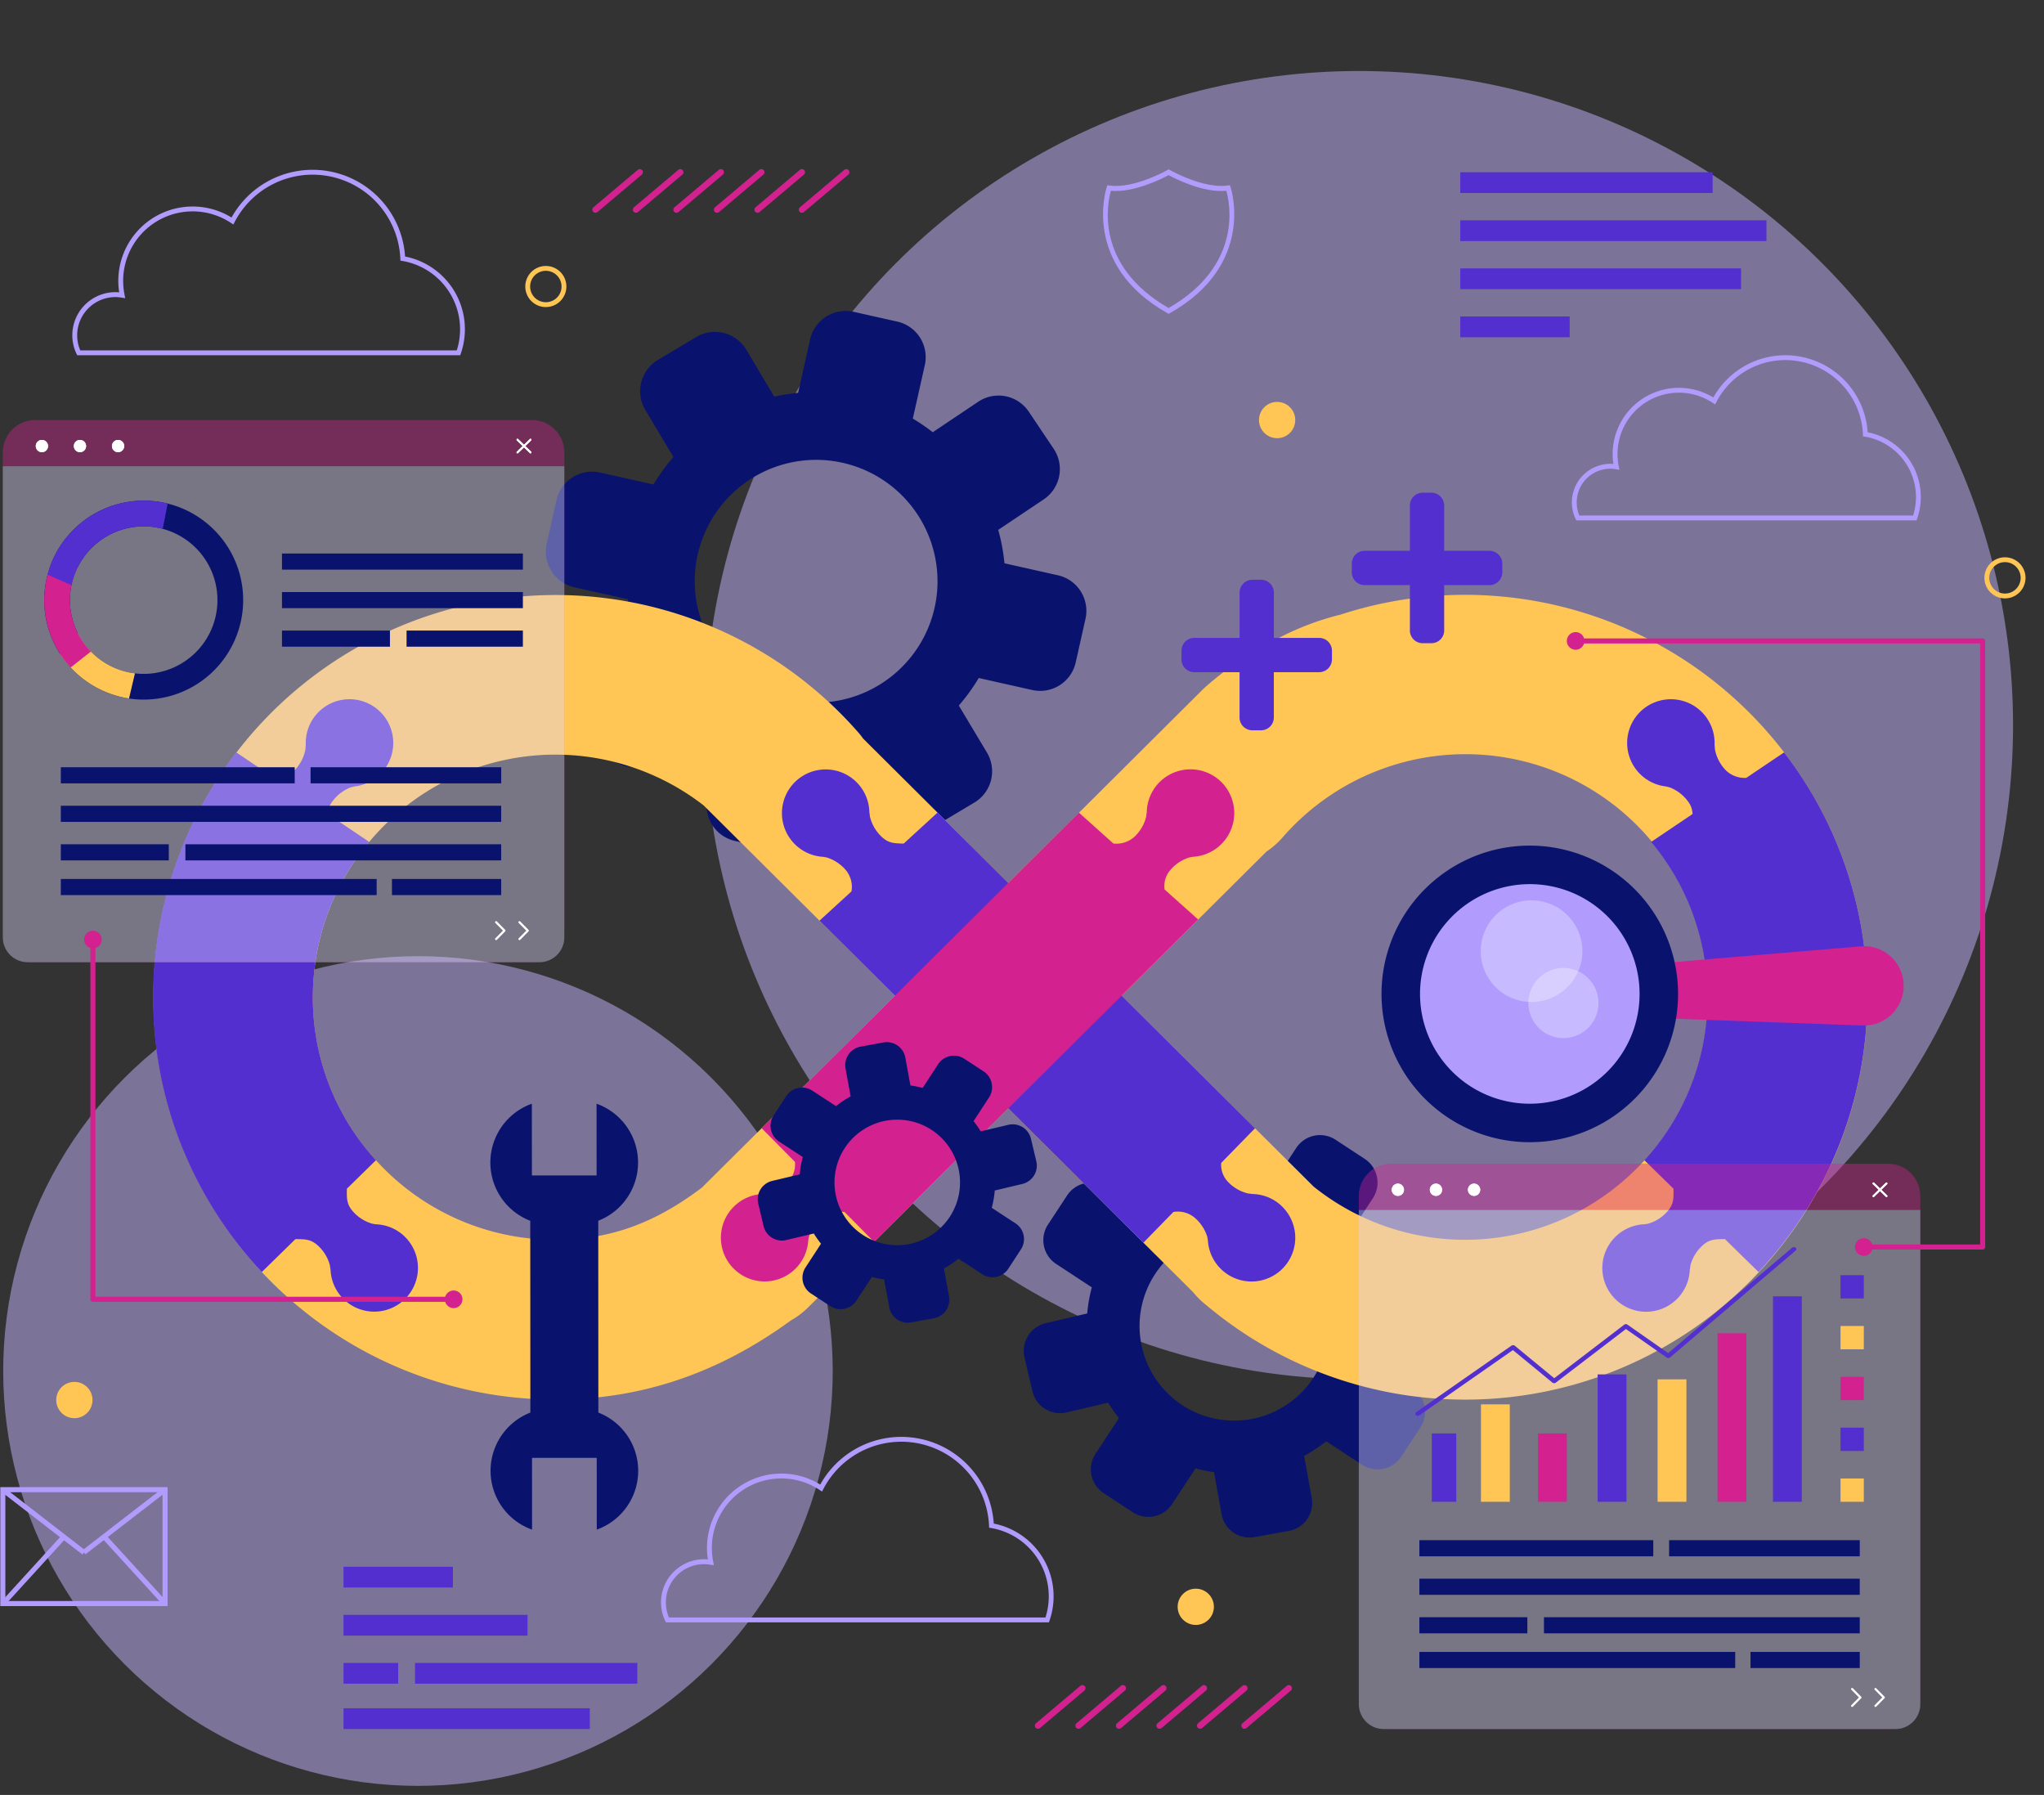 <svg xmlns="http://www.w3.org/2000/svg" xmlns:xlink="http://www.w3.org/1999/xlink" width="295" height="259" viewBox="0 0 295 259">
  <rect x="0" y="0" width="295" height="259" fill="#333333" stroke="none"/>
  <defs>
    <clipPath id="clip-path">
      <rect id="Rectángulo_412131" data-name="Rectángulo 412131" width="295" height="259" transform="translate(1020 5097)" fill="#fff" stroke="#707070" stroke-width="1"/>
    </clipPath>
  </defs>
  <g id="Enmascarar_grupo_1098784" data-name="Enmascarar grupo 1098784" transform="translate(-1020 -5097)" clip-path="url(#clip-path)">
    <g id="OBJECTS" transform="translate(991.807 5035.838)">
      <g id="Grupo_1163430" data-name="Grupo 1163430" transform="translate(3.863 71.408)" opacity="0.5">
        <circle id="Elipse_12243" data-name="Elipse 12243" cx="59.859" cy="59.859" r="59.859" transform="translate(0 187.587) rotate(-45)" fill="#c5b4fe"/>
        <circle id="Elipse_12244" data-name="Elipse 12244" cx="94.394" cy="94.394" r="94.394" transform="translate(126.076)" fill="#c5b4fe"/>
      </g>
      <path id="Trazado_998047" data-name="Trazado 998047" d="M226.6,159.525l-7.713-1.731a27.168,27.168,0,0,0-.9-4.819l6.565-4.4a5.261,5.261,0,0,0,1.439-7.3l-3.59-5.352a5.261,5.261,0,0,0-7.3-1.439l-6.565,4.4a27.252,27.252,0,0,0-2.874-1.967l1.731-7.713a5.261,5.261,0,0,0-3.981-6.285l-6.288-1.41a5.261,5.261,0,0,0-6.285,3.982L189.11,133.2a27.194,27.194,0,0,0-3.438.551l-4.055-6.786a5.26,5.26,0,0,0-7.215-1.817l-5.532,3.305a5.26,5.26,0,0,0-1.817,7.215l4.055,6.786a27.133,27.133,0,0,0-2.874,3.972L160.52,144.7a5.261,5.261,0,0,0-6.285,3.982l-1.41,6.288a5.261,5.261,0,0,0,3.981,6.285l7.713,1.731a27.17,27.17,0,0,0,.9,4.819l-6.565,4.4a5.261,5.261,0,0,0-1.439,7.3l3.589,5.352a5.261,5.261,0,0,0,7.3,1.439l6.565-4.4a27.237,27.237,0,0,0,2.873,1.967l-1.731,7.713A5.261,5.261,0,0,0,180,197.859l6.288,1.41a5.261,5.261,0,0,0,6.285-3.982l1.731-7.713a27.077,27.077,0,0,0,3.438-.551l4.055,6.786a5.26,5.26,0,0,0,7.215,1.817l5.532-3.305a5.26,5.26,0,0,0,1.817-7.215L212.3,178.32a27.1,27.1,0,0,0,2.874-3.972l7.713,1.731a5.261,5.261,0,0,0,6.285-3.982l1.41-6.288A5.258,5.258,0,0,0,226.6,159.525ZM187.87,177.482A17.518,17.518,0,1,1,208.8,164.224,17.537,17.537,0,0,1,187.87,177.482Z" transform="translate(-45.726 -15.353)" fill="#09136e"/>
      <path id="Trazado_998048" data-name="Trazado 998048" d="M308.325,328.227l-5.151-3.382a21.191,21.191,0,0,0,.666-3.763l6-1.408a4.1,4.1,0,0,0,3.055-4.93l-1.148-4.89a4.1,4.1,0,0,0-4.93-3.055l-6,1.408a21.258,21.258,0,0,0-1.555-2.224l3.382-5.151a4.1,4.1,0,0,0-1.178-5.679l-4.2-2.757a4.1,4.1,0,0,0-5.679,1.178l-3.382,5.151a21.2,21.2,0,0,0-2.66-.542l-1.093-6.065a4.1,4.1,0,0,0-4.764-3.309l-4.944.892a4.1,4.1,0,0,0-3.308,4.764l1.094,6.065a21.189,21.189,0,0,0-3.188,2.107l-5.151-3.382a4.1,4.1,0,0,0-5.679,1.178l-2.757,4.2a4.1,4.1,0,0,0,1.178,5.679l5.151,3.382a21.189,21.189,0,0,0-.666,3.763l-6,1.408a4.1,4.1,0,0,0-3.056,4.93l1.148,4.891a4.1,4.1,0,0,0,4.93,3.055l6-1.408a21.148,21.148,0,0,0,1.555,2.224l-3.382,5.151a4.1,4.1,0,0,0,1.178,5.679l4.2,2.757a4.1,4.1,0,0,0,5.679-1.178l3.382-5.151a21.071,21.071,0,0,0,2.66.542l1.094,6.065a4.1,4.1,0,0,0,4.764,3.308l4.944-.892a4.1,4.1,0,0,0,3.308-4.764l-1.094-6.065a21.183,21.183,0,0,0,3.188-2.107l5.151,3.382a4.1,4.1,0,0,0,5.679-1.178l2.757-4.2A4.1,4.1,0,0,0,308.325,328.227Zm-33.191,2.457a13.656,13.656,0,1,1,18.911-3.922A13.671,13.671,0,0,1,275.133,330.684Z" transform="translate(-76.312 -66.771)" fill="#09136e"/>
      <g id="Grupo_1163435" data-name="Grupo 1163435" transform="translate(50.278 146.995)">
        <path id="Trazado_998049" data-name="Trazado 998049" d="M306.167,203.113A58.009,58.009,0,0,0,242.19,183.39h-.017a40.09,40.09,0,0,0-9.792,3.859,45.984,45.984,0,0,0-9.869,6.779L204.5,211.953l-10.2,10.139-10.216-10.155-10.73-10.675c-.211-.293-.433-.581-.675-.858a58.2,58.2,0,0,0-7.372-7.073c-.074-.062-.15-.122-.225-.182a58.046,58.046,0,1,0-36.152,103.485c12.335,0,23.455-3.743,33.985-11.412a11.662,11.662,0,0,0,2.445-1.837l9.562-9.5,19.38-19.272L213.8,274l7.165,7.127a11.5,11.5,0,0,0,1.459,1.512c.236.2.481.392.719.591.147.125.294.249.445.366a58.036,58.036,0,0,0,82.583-80.478ZM158.7,257.484l-8.638,8.583c-.02.015-.042.027-.062.042-6.854,5.167-13.348,7.47-21.074,7.47a34.908,34.908,0,0,1-24.97-10.5c-.313-.322-.626-.644-.92-.977a34.765,34.765,0,0,1-9.1-22.629c-.01-.294-.01-.588-.01-.891,0-.616.019-1.213.048-1.792a34.775,34.775,0,0,1,8.086-20.619q.967-1.151,2.019-2.218a34.93,34.93,0,0,1,46.254-3.052l16.715,16.625,10.894,10.829Zm126.328,5.765a34.951,34.951,0,0,1-46.658,2.657l-8.466-8.422-19.25-19.134L221.7,227.37l9.873-9.819a11.468,11.468,0,0,0,2.271-1.986,35,35,0,1,1,51.188,47.684Z" transform="translate(-70.862 -180.516)" fill="#ffc655"/>
        <g id="Grupo_1163431" data-name="Grupo 1163431" transform="translate(0 15.069)">
          <path id="Trazado_998050" data-name="Trazado 998050" d="M107.3,279.91a6.286,6.286,0,0,0-4.3-1.886c-.206-.042-.434-.064-.518-.089a5.888,5.888,0,0,1-2.829-1.837c-.879-1.043-.827-1.848-.815-3.205l4.2-4.112a34.765,34.765,0,0,1-9.1-22.629c-.01-.294-.01-.588-.01-.891,0-.616.019-1.213.048-1.792a34.775,34.775,0,0,1,8.086-20.619l-5.969-4.019a3.084,3.084,0,0,1,.638-1.8,5.884,5.884,0,0,1,2.678-2.053c.081-.031.308-.071.509-.129a6.314,6.314,0,1,0-7.007-6c-.038.233-.033.545-.053.647a5.879,5.879,0,0,1-1.549,3,3.9,3.9,0,0,1-2.973,1.115l-5.462-3.679a57.949,57.949,0,0,0,3.687,74.986l4.851-4.75c1.36.015,2.166-.021,3.192.88a5.886,5.886,0,0,1,1.778,2.866c.028.1.046.411.1.641A6.31,6.31,0,1,0,107.3,279.91Z" transform="translate(-70.862 -202.268)" fill="#542fd0"/>
        </g>
        <g id="Grupo_1163432" data-name="Grupo 1163432" transform="translate(209.18 15.07)">
          <path id="Trazado_998051" data-name="Trazado 998051" d="M411.047,245.262a57.864,57.864,0,0,0-12.011-35.332l-5.462,3.679a3.9,3.9,0,0,1-2.973-1.115,5.884,5.884,0,0,1-1.548-3c-.019-.1-.015-.414-.053-.647a6.312,6.312,0,1,0-7.007,6c.2.058.428.1.51.129a5.888,5.888,0,0,1,2.677,2.053,3.082,3.082,0,0,1,.638,1.8l-5.969,4.019a34.775,34.775,0,0,1,8.086,20.619c.028.578.047,1.176.047,1.792,0,.3,0,.6-.01.891a34.766,34.766,0,0,1-9.1,22.629l4.2,4.112c.012,1.357.064,2.162-.815,3.205a5.832,5.832,0,0,1-1.786,1.419,5.9,5.9,0,0,1-1.043.418c-.083.024-.312.047-.518.089a6.314,6.314,0,1,0,6.515,6.53c.056-.229.075-.54.1-.641a5.886,5.886,0,0,1,1.778-2.866c1.027-.9,1.833-.865,3.193-.88l4.851,4.75A57.905,57.905,0,0,0,411.047,245.262Z" transform="translate(-372.809 -202.269)" fill="#542fd0"/>
        </g>
        <g id="Grupo_1163433" data-name="Grupo 1163433" transform="translate(90.769 25.187)">
          <path id="Trazado_998052" data-name="Trazado 998052" d="M273.978,279.851a6.284,6.284,0,0,0-4.228-1.708c-.231-.051-.542-.064-.643-.09a5.884,5.884,0,0,1-2.9-1.72,3.542,3.542,0,0,1-.928-2.676l4.883-5-45.824-45.548-4.885,4.471c-1.336-.042-2.139-.03-3.138-.944a5.849,5.849,0,0,1-1.345-1.842,5.923,5.923,0,0,1-.375-1.059c-.026-.1-.039-.413-.09-.643a6.312,6.312,0,1,0-6.646,6.4c.206.046.434.073.516.1a5.886,5.886,0,0,1,2.791,1.893,3.8,3.8,0,0,1,.756,2.99l-4.618,4.226,46.747,46.47,4.331-4.439a3.79,3.79,0,0,1,2.98.757,5.882,5.882,0,0,1,1.893,2.792c.026.083.053.311.1.516a6.311,6.311,0,1,0,10.624-4.938Z" transform="translate(-201.884 -216.873)" fill="#542fd0"/>
        </g>
        <g id="Grupo_1163434" data-name="Grupo 1163434" transform="translate(81.957 25.188)">
          <path id="Trazado_998053" data-name="Trazado 998053" d="M253.965,231.478a5.882,5.882,0,0,1,2.792-1.893c.083-.026.311-.053.516-.1a6.315,6.315,0,1,0-6.646-6.4c-.052.23-.064.542-.09.643a5.883,5.883,0,0,1-1.72,2.9,3.871,3.871,0,0,1-3.009.939l-4.966-4.452-45.794,45.532,4.81,4.864a3.675,3.675,0,0,1-.933,2.815,5.848,5.848,0,0,1-1.842,1.345,5.91,5.91,0,0,1-1.06.375c-.1.026-.413.038-.643.09a6.312,6.312,0,1,0,6.4,6.646c.046-.205.073-.433.1-.516a5.881,5.881,0,0,1,1.893-2.792c1.061-.858,1.865-.79,3.222-.75l4.275,4.324,46.777-46.516L253.2,234.2A3.539,3.539,0,0,1,253.965,231.478Z" transform="translate(-189.165 -216.874)" fill="#d42190"/>
        </g>
      </g>
      <g id="Grupo_1163437" data-name="Grupo 1163437" transform="translate(222.668 178.261)">
        <path id="Trazado_998054" data-name="Trazado 998054" d="M420.747,259.281h0a5.728,5.728,0,0,1-5.589,5.864l-27.637-.994-.205-8.135,27.566-2.323A5.727,5.727,0,0,1,420.747,259.281Z" transform="translate(-340.475 -234.263)" fill="#d42190"/>
        <g id="Grupo_1163436" data-name="Grupo 1163436" transform="translate(0 0)">
          <circle id="Elipse_12245" data-name="Elipse 12245" cx="18.621" cy="18.621" r="18.621" transform="matrix(0.727, -0.687, 0.687, 0.727, 0, 25.582)" fill="#b19cfe"/>
          <path id="Trazado_998055" data-name="Trazado 998055" d="M354.618,244.15a7.333,7.333,0,1,1-7.154,7.507A7.333,7.333,0,0,1,354.618,244.15Z" transform="translate(-328.231 -231.331)" fill="#fff" opacity="0.3"/>
          <path id="Trazado_998056" data-name="Trazado 998056" d="M362.325,258.235a5.059,5.059,0,1,1-4.935,5.179A5.059,5.059,0,0,1,362.325,258.235Z" transform="translate(-331.28 -235.659)" fill="#fff" opacity="0.3"/>
          <path id="Trazado_998057" data-name="Trazado 998057" d="M369.587,253.629a21.4,21.4,0,1,1-21.908-20.878A21.422,21.422,0,0,1,369.587,253.629Zm-37.231.9a15.843,15.843,0,1,0,15.456-16.219A15.861,15.861,0,0,0,332.356,254.526Z" transform="translate(-321.881 -227.828)" fill="#09136e"/>
        </g>
      </g>
      <g id="Grupo_1163449" data-name="Grupo 1163449" transform="translate(28.6 121.773)">
        <g id="Grupo_1163438" data-name="Grupo 1163438" opacity="0.4">
          <path id="Trazado_998058" data-name="Trazado 998058" d="M120.608,148.766v68.92a4.655,4.655,0,0,1-4.658,4.653H44.228a4.655,4.655,0,0,1-4.658-4.653v-68.92a4.656,4.656,0,0,1,4.658-4.658H115.95A4.656,4.656,0,0,1,120.608,148.766Z" transform="translate(-39.57 -144.108)" fill="#d42190"/>
          <path id="Trazado_998059" data-name="Trazado 998059" d="M120.608,153.73v67.983a3.583,3.583,0,0,1-3.582,3.583H43.158a3.588,3.588,0,0,1-3.588-3.588V153.73Z" transform="translate(-39.57 -147.064)" fill="#ded7ff"/>
        </g>
        <g id="Grupo_1163439" data-name="Grupo 1163439" transform="translate(5.98 11.629)">
          <path id="Trazado_998060" data-name="Trazado 998060" d="M66.015,161.315a14.365,14.365,0,0,0-16.981,9.119c-.133.371-.25.751-.353,1.138a14.324,14.324,0,0,0,1.845,11.5,14.463,14.463,0,0,0,1.48,1.9,14.3,14.3,0,0,0,8.427,4.473,14.136,14.136,0,0,0,2.124.158,14.354,14.354,0,0,0,3.457-28.285ZM62.558,185.89a10.764,10.764,0,0,1-1.268-.074,10.621,10.621,0,0,1-6.359-3.15,10.612,10.612,0,0,1-1.867-12.232,10.657,10.657,0,0,1,9.494-5.83,10.427,10.427,0,0,1,2.745.362,10.643,10.643,0,0,1-2.745,20.925Z" transform="translate(-48.202 -160.894)" fill="#09136e"/>
          <path id="Trazado_998061" data-name="Trazado 998061" d="M62.323,194.263l-.856,3.626a14.41,14.41,0,0,1-9.907-6.374V188.39l2.535.105a10.483,10.483,0,0,0,1.87,2.618A10.621,10.621,0,0,0,62.323,194.263Z" transform="translate(-49.233 -169.342)" fill="#ffc655"/>
          <path id="Trazado_998062" data-name="Trazado 998062" d="M54.933,186.9l-2.924,2.3a14.325,14.325,0,0,1-3.326-13.4c.1-.387.22-.767.353-1.138h4.031A10.626,10.626,0,0,0,54.933,186.9Z" transform="translate(-48.202 -165.124)" fill="#d42190"/>
          <path id="Trazado_998063" data-name="Trazado 998063" d="M66.227,161.315l-.711,3.651a10.432,10.432,0,0,0-2.745-.362,10.665,10.665,0,0,0-10.427,8.486l-3.45-1.518a14.367,14.367,0,0,1,17.332-10.257Z" transform="translate(-48.415 -160.894)" fill="#542fd0"/>
        </g>
        <g id="Grupo_1163440" data-name="Grupo 1163440" transform="translate(40.29 19.26)">
          <rect id="Rectángulo_412063" data-name="Rectángulo 412063" width="34.768" height="2.327" fill="#09136e"/>
          <rect id="Rectángulo_412064" data-name="Rectángulo 412064" width="34.768" height="2.327" transform="translate(0 5.558)" fill="#09136e"/>
          <rect id="Rectángulo_412065" data-name="Rectángulo 412065" width="15.583" height="2.327" transform="translate(0 11.116)" fill="#09136e"/>
          <rect id="Rectángulo_412066" data-name="Rectángulo 412066" width="16.787" height="2.327" transform="translate(17.981 11.116)" fill="#09136e"/>
        </g>
        <g id="Grupo_1163441" data-name="Grupo 1163441" transform="translate(8.37 50.098)">
          <rect id="Rectángulo_412067" data-name="Rectángulo 412067" width="33.757" height="2.327" fill="#09136e"/>
          <rect id="Rectángulo_412068" data-name="Rectángulo 412068" width="27.518" height="2.327" transform="translate(36.044)" fill="#09136e"/>
          <rect id="Rectángulo_412069" data-name="Rectángulo 412069" width="63.558" height="2.327" transform="translate(0 5.558)" fill="#09136e"/>
          <rect id="Rectángulo_412070" data-name="Rectángulo 412070" width="45.583" height="2.327" transform="translate(0 16.123)" fill="#09136e"/>
          <rect id="Rectángulo_412071" data-name="Rectángulo 412071" width="15.77" height="2.327" transform="translate(47.79 16.123)" fill="#09136e"/>
          <rect id="Rectángulo_412072" data-name="Rectángulo 412072" width="15.583" height="2.327" transform="translate(0 11.116)" fill="#09136e"/>
          <rect id="Rectángulo_412073" data-name="Rectángulo 412073" width="45.577" height="2.327" transform="translate(17.981 11.116)" fill="#09136e"/>
        </g>
        <g id="Grupo_1163444" data-name="Grupo 1163444" transform="translate(71.042 72.303)">
          <g id="Grupo_1163442" data-name="Grupo 1163442">
            <path id="Trazado_998064" data-name="Trazado 998064" d="M142.272,251.217a.154.154,0,0,1-.109-.263l1.092-1.108-1.092-1.108a.154.154,0,1,1,.22-.217l1.2,1.216a.154.154,0,0,1,0,.217l-1.2,1.216A.159.159,0,0,1,142.272,251.217Z" transform="translate(-142.118 -248.476)" fill="#fff"/>
          </g>
          <g id="Grupo_1163443" data-name="Grupo 1163443" transform="translate(3.367)">
            <path id="Trazado_998065" data-name="Trazado 998065" d="M147.132,251.217a.157.157,0,0,1-.109-.044.154.154,0,0,1,0-.218l1.093-1.108-1.093-1.108a.154.154,0,1,1,.22-.217l1.2,1.216a.154.154,0,0,1,0,.217l-1.2,1.216A.154.154,0,0,1,147.132,251.217Z" transform="translate(-146.978 -248.476)" fill="#fff"/>
          </g>
        </g>
        <g id="Grupo_1163446" data-name="Grupo 1163446" transform="translate(4.752 2.696)">
          <g id="Grupo_1163445" data-name="Grupo 1163445" transform="translate(0 0.174)">
            <path id="Trazado_998066" data-name="Trazado 998066" d="M48.2,149.133a.883.883,0,1,1-.883-.883A.883.883,0,0,1,48.2,149.133Z" transform="translate(-46.429 -148.25)" fill="#fff"/>
            <path id="Trazado_998067" data-name="Trazado 998067" d="M56.133,149.133a.883.883,0,1,1-.883-.883A.883.883,0,0,1,56.133,149.133Z" transform="translate(-48.867 -148.25)" fill="#fff"/>
            <path id="Trazado_998068" data-name="Trazado 998068" d="M64.071,149.133a.883.883,0,1,1-.883-.883A.883.883,0,0,1,64.071,149.133Z" transform="translate(-51.306 -148.25)" fill="#fff"/>
          </g>
          <path id="Trazado_998069" data-name="Trazado 998069" d="M147.864,149.056l.831-.808a.152.152,0,0,0,.011-.2.122.122,0,0,0-.184-.012l-.854.831-.854-.831a.122.122,0,0,0-.184.012.151.151,0,0,0,.011.2l.831.808-.831.808a.152.152,0,0,0-.011.2.125.125,0,0,0,.1.048.121.121,0,0,0,.086-.036l.854-.831.854.831a.122.122,0,0,0,.184-.012.152.152,0,0,0-.011-.2Z" transform="translate(-77.204 -147.999)" fill="#fff"/>
        </g>
        <g id="Grupo_1163448" data-name="Grupo 1163448" transform="translate(4.752 2.696)">
          <g id="Grupo_1163447" data-name="Grupo 1163447" transform="translate(0 0.174)">
            <path id="Trazado_998070" data-name="Trazado 998070" d="M48.2,149.133a.883.883,0,1,1-.883-.883A.883.883,0,0,1,48.2,149.133Z" transform="translate(-46.429 -148.25)" fill="#fff"/>
            <path id="Trazado_998071" data-name="Trazado 998071" d="M56.133,149.133a.883.883,0,1,1-.883-.883A.883.883,0,0,1,56.133,149.133Z" transform="translate(-48.867 -148.25)" fill="#fff"/>
            <path id="Trazado_998072" data-name="Trazado 998072" d="M64.071,149.133a.883.883,0,1,1-.883-.883A.883.883,0,0,1,64.071,149.133Z" transform="translate(-51.306 -148.25)" fill="#fff"/>
          </g>
          <path id="Trazado_998073" data-name="Trazado 998073" d="M147.864,149.056l.831-.808a.152.152,0,0,0,.011-.2.122.122,0,0,0-.184-.012l-.854.831-.854-.831a.122.122,0,0,0-.184.012.151.151,0,0,0,.011.2l.831.808-.831.808a.152.152,0,0,0-.011.2.125.125,0,0,0,.1.048.121.121,0,0,0,.086-.036l.854-.831.854.831a.122.122,0,0,0,.184-.012.152.152,0,0,0-.011-.2Z" transform="translate(-77.204 -147.999)" fill="#fff"/>
        </g>
      </g>
      <g id="Grupo_1163470" data-name="Grupo 1163470" transform="translate(224.305 229.087)">
        <g id="Grupo_1163450" data-name="Grupo 1163450" opacity="0.4">
          <path id="Trazado_998074" data-name="Trazado 998074" d="M403.1,303.672v72.256a4.655,4.655,0,0,1-4.658,4.653H326.723a4.655,4.655,0,0,1-4.658-4.653V303.672a4.656,4.656,0,0,1,4.658-4.658h71.721A4.656,4.656,0,0,1,403.1,303.672Z" transform="translate(-322.065 -299.014)" fill="#d42190"/>
          <path id="Trazado_998075" data-name="Trazado 998075" d="M403.1,308.636v71.319a3.583,3.583,0,0,1-3.583,3.583H325.653a3.588,3.588,0,0,1-3.588-3.588V308.636Z" transform="translate(-322.065 -301.97)" fill="#ded7ff"/>
        </g>
        <g id="Grupo_1163451" data-name="Grupo 1163451" transform="translate(8.739 54.316)">
          <rect id="Rectángulo_412074" data-name="Rectángulo 412074" width="33.757" height="2.327" fill="#09136e"/>
          <rect id="Rectángulo_412075" data-name="Rectángulo 412075" width="27.518" height="2.327" transform="translate(36.043)" fill="#09136e"/>
          <rect id="Rectángulo_412076" data-name="Rectángulo 412076" width="63.558" height="2.327" transform="translate(0 5.558)" fill="#09136e"/>
          <rect id="Rectángulo_412077" data-name="Rectángulo 412077" width="45.583" height="2.327" transform="translate(0 16.123)" fill="#09136e"/>
          <rect id="Rectángulo_412078" data-name="Rectángulo 412078" width="15.77" height="2.327" transform="translate(47.79 16.123)" fill="#09136e"/>
          <rect id="Rectángulo_412079" data-name="Rectángulo 412079" width="15.583" height="2.327" transform="translate(0 11.116)" fill="#09136e"/>
          <rect id="Rectángulo_412080" data-name="Rectángulo 412080" width="45.577" height="2.327" transform="translate(17.98 11.116)" fill="#09136e"/>
        </g>
        <g id="Grupo_1163453" data-name="Grupo 1163453" transform="translate(4.751 2.696)">
          <g id="Grupo_1163452" data-name="Grupo 1163452" transform="translate(0 0.174)">
            <path id="Trazado_998076" data-name="Trazado 998076" d="M330.69,304.039a.883.883,0,1,1-.883-.883A.883.883,0,0,1,330.69,304.039Z" transform="translate(-328.923 -303.156)" fill="#fff"/>
            <path id="Trazado_998077" data-name="Trazado 998077" d="M338.628,304.039a.883.883,0,1,1-.883-.883A.883.883,0,0,1,338.628,304.039Z" transform="translate(-331.362 -303.156)" fill="#fff"/>
            <path id="Trazado_998078" data-name="Trazado 998078" d="M346.565,304.039a.883.883,0,1,1-.883-.883A.883.883,0,0,1,346.565,304.039Z" transform="translate(-333.8 -303.156)" fill="#fff"/>
          </g>
          <path id="Trazado_998079" data-name="Trazado 998079" d="M430.359,303.962l.831-.808a.152.152,0,0,0,.011-.2.122.122,0,0,0-.184-.012l-.854.831-.854-.831a.122.122,0,0,0-.184.012.152.152,0,0,0,.011.2l.831.808-.831.808a.152.152,0,0,0-.011.2.125.125,0,0,0,.1.048.121.121,0,0,0,.086-.036l.854-.831.854.831a.122.122,0,0,0,.184-.012.152.152,0,0,0-.011-.2Z" transform="translate(-359.698 -302.905)" fill="#fff"/>
        </g>
        <g id="Grupo_1163459" data-name="Grupo 1163459" transform="translate(4.751 2.696)">
          <g id="Grupo_1163456" data-name="Grupo 1163456" transform="translate(66.291 72.943)">
            <g id="Grupo_1163454" data-name="Grupo 1163454">
              <path id="Trazado_998080" data-name="Trazado 998080" d="M424.767,410.938a.154.154,0,0,1-.109-.263l1.092-1.108-1.092-1.108a.154.154,0,1,1,.22-.217l1.2,1.217a.154.154,0,0,1,0,.217l-1.2,1.216A.159.159,0,0,1,424.767,410.938Z" transform="translate(-424.613 -408.197)" fill="#fff"/>
            </g>
            <g id="Grupo_1163455" data-name="Grupo 1163455" transform="translate(3.368)">
              <path id="Trazado_998081" data-name="Trazado 998081" d="M429.628,410.938a.154.154,0,0,1-.109-.263l1.092-1.108-1.092-1.108a.154.154,0,1,1,.22-.217l1.2,1.217a.154.154,0,0,1,0,.217l-1.2,1.216A.158.158,0,0,1,429.628,410.938Z" transform="translate(-429.474 -408.197)" fill="#fff"/>
            </g>
          </g>
          <g id="Grupo_1163458" data-name="Grupo 1163458">
            <g id="Grupo_1163457" data-name="Grupo 1163457" transform="translate(0 0.174)">
              <path id="Trazado_998082" data-name="Trazado 998082" d="M330.69,304.039a.883.883,0,1,1-.883-.883A.883.883,0,0,1,330.69,304.039Z" transform="translate(-328.923 -303.156)" fill="#fff"/>
              <path id="Trazado_998083" data-name="Trazado 998083" d="M338.628,304.039a.883.883,0,1,1-.883-.883A.883.883,0,0,1,338.628,304.039Z" transform="translate(-331.362 -303.156)" fill="#fff"/>
              <path id="Trazado_998084" data-name="Trazado 998084" d="M346.565,304.039a.883.883,0,1,1-.883-.883A.883.883,0,0,1,346.565,304.039Z" transform="translate(-333.8 -303.156)" fill="#fff"/>
            </g>
            <path id="Trazado_998085" data-name="Trazado 998085" d="M430.359,303.962l.831-.808a.152.152,0,0,0,.011-.2.122.122,0,0,0-.184-.012l-.854.831-.854-.831a.122.122,0,0,0-.184.012.152.152,0,0,0,.011.2l.831.808-.831.808a.152.152,0,0,0-.011.2.125.125,0,0,0,.1.048.121.121,0,0,0,.086-.036l.854-.831.854.831a.122.122,0,0,0,.184-.012.152.152,0,0,0-.011-.2Z" transform="translate(-359.698 -302.905)" fill="#fff"/>
          </g>
        </g>
        <g id="Grupo_1163469" data-name="Grupo 1163469" transform="translate(8.156 12.013)">
          <g id="Grupo_1163461" data-name="Grupo 1163461">
            <rect id="Rectángulo_412081" data-name="Rectángulo 412081" width="4.159" height="14.057" transform="translate(9.472 22.707)" fill="#ffc655"/>
            <rect id="Rectángulo_412082" data-name="Rectángulo 412082" width="4.159" height="17.669" transform="translate(34.963 19.095)" fill="#ffc655"/>
            <rect id="Rectángulo_412083" data-name="Rectángulo 412083" width="4.159" height="9.864" transform="translate(17.703 26.899)" fill="#d42190"/>
            <rect id="Rectángulo_412084" data-name="Rectángulo 412084" width="3.533" height="9.864" transform="translate(2.376 26.899)" fill="#542fd0"/>
            <rect id="Rectángulo_412085" data-name="Rectángulo 412085" width="4.159" height="18.381" transform="translate(26.311 18.383)" fill="#542fd0"/>
            <rect id="Rectángulo_412086" data-name="Rectángulo 412086" width="4.159" height="24.32" transform="translate(43.615 12.443)" fill="#d42190"/>
            <rect id="Rectángulo_412087" data-name="Rectángulo 412087" width="4.159" height="29.649" transform="translate(51.616 7.115)" fill="#542fd0"/>
            <g id="Grupo_1163460" data-name="Grupo 1163460">
              <path id="Trazado_998086" data-name="Trazado 998086" d="M334.195,340.711a.387.387,0,0,1-.276-.11.273.273,0,0,1,.049-.427l13.75-9.59a.408.408,0,0,1,.475.017l5.69,4.684,10.1-7.724a.4.4,0,0,1,.466-.008l5.882,4.112,17.892-15.22a.4.4,0,0,1,.5,0,.272.272,0,0,1,0,.428l-18.122,15.415a.4.4,0,0,1-.479.02l-5.895-4.121-10.12,7.739a.4.4,0,0,1-.487-.007l-5.7-4.692-13.5,9.418A.4.4,0,0,1,334.195,340.711Z" transform="translate(-333.838 -316.354)" fill="#542fd0"/>
            </g>
          </g>
          <g id="Grupo_1163468" data-name="Grupo 1163468" transform="translate(61.364 4.062)">
            <g id="Grupo_1163467" data-name="Grupo 1163467">
              <g id="Grupo_1163462" data-name="Grupo 1163462">
                <rect id="Rectángulo_412088" data-name="Rectángulo 412088" width="3.362" height="3.362" fill="#542fd0"/>
              </g>
              <g id="Grupo_1163463" data-name="Grupo 1163463" transform="translate(0 7.335)">
                <rect id="Rectángulo_412089" data-name="Rectángulo 412089" width="3.362" height="3.362" fill="#ffc655"/>
              </g>
              <g id="Grupo_1163464" data-name="Grupo 1163464" transform="translate(0 14.67)">
                <rect id="Rectángulo_412090" data-name="Rectángulo 412090" width="3.362" height="3.362" fill="#d42190"/>
              </g>
              <g id="Grupo_1163465" data-name="Grupo 1163465" transform="translate(0 22.005)">
                <rect id="Rectángulo_412091" data-name="Rectángulo 412091" width="3.362" height="3.362" fill="#542fd0"/>
              </g>
              <g id="Grupo_1163466" data-name="Grupo 1163466" transform="translate(0 29.34)">
                <rect id="Rectángulo_412092" data-name="Rectángulo 412092" width="3.362" height="3.362" fill="#ffc655"/>
              </g>
            </g>
          </g>
        </g>
      </g>
      <g id="Grupo_1163474" data-name="Grupo 1163474" transform="translate(38.63 85.665)">
        <g id="Grupo_1163471" data-name="Grupo 1163471" transform="translate(0 0)">
          <path id="Trazado_998087" data-name="Trazado 998087" d="M110.037,118.746H54.755l-.095-.2a6.147,6.147,0,0,1-.611-2.69,6.221,6.221,0,0,1,6.213-6.214c.177,0,.361.009.552.028a10.734,10.734,0,0,1,10.6-12.387,10.679,10.679,0,0,1,5.614,1.588,13.377,13.377,0,0,1,25.045,5.627,10.7,10.7,0,0,1,8.043,14.011Zm-54.838-.7h54.336a10,10,0,0,0-7.854-12.908l-.278-.048-.012-.282A12.678,12.678,0,0,0,77.47,99.532l-.179.346-.324-.216a10.028,10.028,0,0,0-15.58,8.354,10.1,10.1,0,0,0,.2,2l.1.5-.5-.083a5.589,5.589,0,0,0-.923-.083,5.521,5.521,0,0,0-5.514,5.515A5.454,5.454,0,0,0,55.2,118.047Z" transform="translate(-54.049 -91.987)" fill="#b19cfe"/>
        </g>
        <g id="Grupo_1163472" data-name="Grupo 1163472" transform="translate(84.964 182.832)">
          <path id="Trazado_998088" data-name="Trazado 998088" d="M232.681,382.659H177.4l-.095-.2a6.147,6.147,0,0,1-.611-2.69,6.221,6.221,0,0,1,6.213-6.214c.178,0,.361.01.551.028a10.734,10.734,0,0,1,10.6-12.387,10.679,10.679,0,0,1,5.614,1.588,13.377,13.377,0,0,1,25.045,5.627,10.7,10.7,0,0,1,8.043,14.011Zm-54.838-.7h54.336a10,10,0,0,0-7.854-12.908l-.279-.048-.012-.282a12.678,12.678,0,0,0-23.922-5.277l-.179.346-.324-.216a10.028,10.028,0,0,0-15.58,8.354,10.132,10.132,0,0,0,.2,2l.1.5-.5-.085a5.511,5.511,0,0,0-5.984,7.62Z" transform="translate(-176.693 -355.9)" fill="#b19cfe"/>
        </g>
        <g id="Grupo_1163473" data-name="Grupo 1163473" transform="translate(216.423 26.759)">
          <path id="Trazado_998089" data-name="Trazado 998089" d="M416.2,154.438H367.092l-.095-.2a5.5,5.5,0,0,1-.547-2.4A5.56,5.56,0,0,1,372,146.281c.144,0,.291.007.443.021a9.56,9.56,0,0,1,14.423-9.595,11.91,11.91,0,0,1,22.277,5.016,9.533,9.533,0,0,1,7.138,12.479Zm-48.667-.7H415.7a8.834,8.834,0,0,0-6.948-11.377l-.279-.048-.012-.282a11.211,11.211,0,0,0-21.155-4.667l-.179.346-.324-.215a8.86,8.86,0,0,0-13.765,7.38,8.97,8.97,0,0,0,.177,1.765l.1.5-.5-.085a4.853,4.853,0,0,0-5.278,6.684Z" transform="translate(-366.45 -130.613)" fill="#b19cfe"/>
        </g>
      </g>
      <g id="Grupo_1163481" data-name="Grupo 1163481" transform="translate(28.235 275.747)">
        <g id="Grupo_1163475" data-name="Grupo 1163475">
          <path id="Trazado_998090" data-name="Trazado 998090" d="M63.189,383.533H39.044V366.366H63.188v17.167ZM39.773,382.8H62.46V367.1H39.773Z" transform="translate(-39.044 -366.366)" fill="#b19cfe"/>
        </g>
        <g id="Grupo_1163478" data-name="Grupo 1163478" transform="translate(0.148 0.073)">
          <g id="Grupo_1163476" data-name="Grupo 1163476" transform="translate(0 0.015)">
            <rect id="Rectángulo_412093" data-name="Rectángulo 412093" width="0.729" height="14.796" transform="matrix(0.612, -0.791, 0.791, 0.612, 0, 0.577)" fill="#b19cfe"/>
          </g>
          <g id="Grupo_1163477" data-name="Grupo 1163477" transform="translate(11.692 0)">
            <rect id="Rectángulo_412094" data-name="Rectángulo 412094" width="14.796" height="0.729" transform="translate(0 9.048) rotate(-37.7)" fill="#b19cfe"/>
          </g>
        </g>
        <g id="Grupo_1163479" data-name="Grupo 1163479" transform="translate(14.889 7.101)">
          <rect id="Rectángulo_412095" data-name="Rectángulo 412095" width="0.729" height="12.807" transform="translate(0 0.491) rotate(-42.382)" fill="#b19cfe"/>
        </g>
        <g id="Grupo_1163480" data-name="Grupo 1163480" transform="translate(0.099 7.108)">
          <rect id="Rectángulo_412096" data-name="Rectángulo 412096" width="12.807" height="0.729" transform="matrix(0.674, -0.739, 0.739, 0.674, 0, 9.459)" fill="#b19cfe"/>
        </g>
      </g>
      <g id="Grupo_1163482" data-name="Grupo 1163482" transform="translate(187.391 85.599)">
        <path id="Trazado_998091" data-name="Trazado 998091" d="M278.244,112.739l-.179-.1c-12.446-7.017-8.794-18.063-8.755-18.174l.1-.284.3.043c3.512.507,8.307-2.2,8.356-2.23l.175-.1.178.095c.208.118,4.89,2.729,8.366,2.235l.3-.043.1.284c.039.111,3.69,11.158-8.755,18.174Zm-8.331-17.758c-.491,1.73-2.427,10.743,8.33,16.92,10.758-6.177,8.822-15.19,8.331-16.92-3.358.328-7.42-1.761-8.331-2.256C277.328,93.216,273.224,95.3,269.912,94.981Z" transform="translate(-268.781 -91.893)" fill="#b19cfe"/>
      </g>
      <g id="Grupo_1163486" data-name="Grupo 1163486" transform="translate(40.333 195.463)">
        <g id="Grupo_1163483" data-name="Grupo 1163483" transform="translate(0.905 0.988)">
          <path id="Trazado_998092" data-name="Trazado 998092" d="M110.243,304.465H58.177a.364.364,0,0,1-.364-.364V252.269a.364.364,0,1,1,.729,0v51.466h51.7a.365.365,0,0,1,0,.729Z" transform="translate(-57.813 -251.905)" fill="#d42190"/>
        </g>
        <g id="Grupo_1163484" data-name="Grupo 1163484">
          <path id="Trazado_998093" data-name="Trazado 998093" d="M59.049,251.75a1.271,1.271,0,1,1-1.271-1.271A1.272,1.272,0,0,1,59.049,251.75Z" transform="translate(-56.507 -250.479)" fill="#d42190"/>
        </g>
        <g id="Grupo_1163485" data-name="Grupo 1163485" transform="translate(52.063 51.912)">
          <path id="Trazado_998094" data-name="Trazado 998094" d="M134.2,326.684a1.271,1.271,0,1,1-1.271-1.271A1.272,1.272,0,0,1,134.2,326.684Z" transform="translate(-131.659 -325.413)" fill="#d42190"/>
        </g>
      </g>
      <g id="Grupo_1163490" data-name="Grupo 1163490" transform="translate(254.323 152.374)">
        <g id="Grupo_1163487" data-name="Grupo 1163487" transform="translate(0.908 0.908)">
          <path id="Trazado_998095" data-name="Trazado 998095" d="M425.816,277.773H409.172a.364.364,0,0,1,0-.729h16.279V190.32H367.07a.364.364,0,0,1,0-.729h58.746a.364.364,0,0,1,.364.364v87.454A.364.364,0,0,1,425.816,277.773Z" transform="translate(-366.706 -189.591)" fill="#d42190"/>
        </g>
        <g id="Grupo_1163488" data-name="Grupo 1163488" transform="translate(41.592 87.454)">
          <path id="Trazado_998096" data-name="Trazado 998096" d="M425.433,315.79a1.271,1.271,0,1,1,1.271,1.271A1.272,1.272,0,0,1,425.433,315.79Z" transform="translate(-425.433 -314.519)" fill="#d42190"/>
        </g>
        <g id="Grupo_1163489" data-name="Grupo 1163489" transform="translate(0 0)">
          <path id="Trazado_998097" data-name="Trazado 998097" d="M365.4,189.552a1.271,1.271,0,1,1,1.271,1.271A1.272,1.272,0,0,1,365.4,189.552Z" transform="translate(-365.396 -188.281)" fill="#d42190"/>
        </g>
      </g>
      <path id="Trazado_998098" data-name="Trazado 998098" d="M234.036,299.824l-3.423-2.234a14.076,14.076,0,0,0,.435-2.5l3.977-.945a2.72,2.72,0,0,0,2.018-3.275l-.77-3.242A2.72,2.72,0,0,0,233,285.612l-3.977.945a14,14,0,0,0-1.036-1.473l2.234-3.423a2.721,2.721,0,0,0-.791-3.765l-2.79-1.821a2.721,2.721,0,0,0-3.765.791l-2.234,3.423a14.023,14.023,0,0,0-1.765-.355l-.736-4.021a2.721,2.721,0,0,0-3.166-2.186l-3.277.6a2.721,2.721,0,0,0-2.186,3.166l.736,4.021a14.044,14.044,0,0,0-2.111,1.4l-3.423-2.234a2.721,2.721,0,0,0-3.765.791l-1.821,2.79a2.721,2.721,0,0,0,.791,3.765l3.423,2.234a14,14,0,0,0-.435,2.5l-3.977.945a2.72,2.72,0,0,0-2.018,3.275l.77,3.242a2.72,2.72,0,0,0,3.275,2.018l3.977-.945a14,14,0,0,0,1.036,1.473l-2.234,3.423a2.721,2.721,0,0,0,.791,3.765l2.79,1.821a2.721,2.721,0,0,0,3.765-.791l2.234-3.423a14.024,14.024,0,0,0,1.765.355l.736,4.021a2.721,2.721,0,0,0,3.166,2.186l3.278-.6a2.72,2.72,0,0,0,2.186-3.166l-.736-4.021a14.049,14.049,0,0,0,2.111-1.4l3.423,2.234A2.721,2.721,0,0,0,233,306.38l1.821-2.79A2.719,2.719,0,0,0,234.036,299.824Zm-22.011,1.688a9.058,9.058,0,1,1,12.536-2.635A9.069,9.069,0,0,1,212.024,301.512Z" transform="translate(-59.285 -62.144)" fill="#09136e"/>
      <path id="Trazado_998099" data-name="Trazado 998099" d="M156.729,331.067l-.015-27.674a9.012,9.012,0,0,0-.245-16.888l.006,10.352-9.339,0-.006-10.352A9.013,9.013,0,0,0,146.9,303.4l.015,27.674a9.012,9.012,0,0,0,.245,16.888l-.006-10.352,9.339,0,.006,10.352a9.013,9.013,0,0,0,.229-16.889Z" transform="translate(-42.178 -66.083)" fill="#09136e"/>
      <g id="Grupo_1163496" data-name="Grupo 1163496" transform="translate(36.312 99.539)">
        <g id="Grupo_1163491" data-name="Grupo 1163491" transform="translate(0 161.025)">
          <path id="Trazado_998100" data-name="Trazado 998100" d="M55.934,347.066a2.616,2.616,0,1,1-2.616-2.616A2.616,2.616,0,0,1,55.934,347.066Z" transform="translate(-50.702 -344.45)" fill="#ffc655"/>
        </g>
        <g id="Grupo_1163492" data-name="Grupo 1163492" transform="translate(173.583 19.618)">
          <path id="Trazado_998101" data-name="Trazado 998101" d="M306.5,142.948a2.616,2.616,0,1,1-2.616-2.616A2.616,2.616,0,0,1,306.5,142.948Z" transform="translate(-301.265 -140.332)" fill="#ffc655"/>
        </g>
        <g id="Grupo_1163493" data-name="Grupo 1163493" transform="translate(67.694 0)">
          <path id="Trazado_998102" data-name="Trazado 998102" d="M151.381,117.945a2.965,2.965,0,1,1,2.965-2.965A2.968,2.968,0,0,1,151.381,117.945Zm0-5.232a2.266,2.266,0,1,0,2.266,2.267A2.269,2.269,0,0,0,151.381,112.713Z" transform="translate(-148.416 -112.014)" fill="#ffc655"/>
        </g>
        <g id="Grupo_1163494" data-name="Grupo 1163494" transform="translate(161.845 190.862)">
          <circle id="Elipse_12246" data-name="Elipse 12246" cx="2.616" cy="2.616" r="2.616" fill="#ffc655"/>
        </g>
        <g id="Grupo_1163495" data-name="Grupo 1163495" transform="translate(278.282 42.037)">
          <path id="Trazado_998103" data-name="Trazado 998103" d="M455.36,178.624a2.965,2.965,0,1,1,2.966-2.966A2.969,2.969,0,0,1,455.36,178.624Zm0-5.232a2.266,2.266,0,1,0,2.267,2.266A2.268,2.268,0,0,0,455.36,173.392Z" transform="translate(-452.395 -172.693)" fill="#ffc655"/>
        </g>
      </g>
      <g id="Grupo_1163498" data-name="Grupo 1163498" transform="translate(238.948 86.015)">
        <g id="Grupo_1163497" data-name="Grupo 1163497" transform="translate(0 0)">
          <rect id="Rectángulo_412097" data-name="Rectángulo 412097" width="36.423" height="2.996" fill="#542fd0"/>
          <rect id="Rectángulo_412098" data-name="Rectángulo 412098" width="44.189" height="2.996" transform="translate(0 6.938)" fill="#542fd0"/>
          <rect id="Rectángulo_412099" data-name="Rectángulo 412099" width="40.523" height="2.996" transform="translate(0 13.876)" fill="#542fd0"/>
          <rect id="Rectángulo_412100" data-name="Rectángulo 412100" width="15.788" height="2.996" transform="translate(0 20.814)" fill="#542fd0"/>
        </g>
      </g>
      <g id="Grupo_1163500" data-name="Grupo 1163500" transform="translate(77.77 287.239)">
        <g id="Grupo_1163499" data-name="Grupo 1163499">
          <rect id="Rectángulo_412101" data-name="Rectángulo 412101" width="7.893" height="2.996" transform="translate(0 13.876)" fill="#542fd0"/>
          <rect id="Rectángulo_412102" data-name="Rectángulo 412102" width="32.087" height="2.996" transform="translate(10.318 13.876)" fill="#542fd0"/>
          <rect id="Rectángulo_412103" data-name="Rectángulo 412103" width="26.559" height="2.996" transform="translate(0 6.938)" fill="#542fd0"/>
          <rect id="Rectángulo_412104" data-name="Rectángulo 412104" width="35.546" height="2.996" transform="translate(0 20.419)" fill="#542fd0"/>
          <rect id="Rectángulo_412105" data-name="Rectángulo 412105" width="15.788" height="2.996" fill="#542fd0"/>
        </g>
      </g>
      <g id="Grupo_1163507" data-name="Grupo 1163507" transform="translate(177.554 304.316)">
        <g id="Grupo_1163501" data-name="Grupo 1163501">
          <path id="Trazado_998104" data-name="Trazado 998104" d="M255.033,413.906a.451.451,0,0,1-.291-.8l6.4-5.4a.45.45,0,1,1,.581.689l-6.4,5.4A.446.446,0,0,1,255.033,413.906Z" transform="translate(-254.582 -407.605)" fill="#d42190"/>
        </g>
        <g id="Grupo_1163502" data-name="Grupo 1163502" transform="translate(5.85)">
          <path id="Trazado_998105" data-name="Trazado 998105" d="M263.477,413.906a.451.451,0,0,1-.291-.8l6.4-5.4a.45.45,0,0,1,.581.689l-6.4,5.4A.447.447,0,0,1,263.477,413.906Z" transform="translate(-263.026 -407.605)" fill="#d42190"/>
        </g>
        <g id="Grupo_1163503" data-name="Grupo 1163503" transform="translate(11.699)">
          <path id="Trazado_998106" data-name="Trazado 998106" d="M271.92,413.906a.451.451,0,0,1-.29-.8l6.4-5.4a.45.45,0,1,1,.581.689l-6.4,5.4A.45.45,0,0,1,271.92,413.906Z" transform="translate(-271.47 -407.605)" fill="#d42190"/>
        </g>
        <g id="Grupo_1163504" data-name="Grupo 1163504" transform="translate(17.548)">
          <path id="Trazado_998107" data-name="Trazado 998107" d="M280.363,413.906a.451.451,0,0,1-.291-.8l6.4-5.4a.45.45,0,0,1,.581.689l-6.4,5.4A.447.447,0,0,1,280.363,413.906Z" transform="translate(-279.912 -407.605)" fill="#d42190"/>
        </g>
        <g id="Grupo_1163505" data-name="Grupo 1163505" transform="translate(23.397)">
          <path id="Trazado_998108" data-name="Trazado 998108" d="M288.806,413.906a.451.451,0,0,1-.29-.8l6.4-5.4a.45.45,0,0,1,.581.689l-6.4,5.4A.449.449,0,0,1,288.806,413.906Z" transform="translate(-288.356 -407.605)" fill="#d42190"/>
        </g>
        <g id="Grupo_1163506" data-name="Grupo 1163506" transform="translate(29.801)">
          <path id="Trazado_998109" data-name="Trazado 998109" d="M298.05,413.906a.451.451,0,0,1-.291-.8l6.4-5.4a.45.45,0,0,1,.581.689l-6.4,5.4A.446.446,0,0,1,298.05,413.906Z" transform="translate(-297.599 -407.605)" fill="#d42190"/>
        </g>
      </g>
      <g id="Grupo_1163514" data-name="Grupo 1163514" transform="translate(113.681 85.565)">
        <g id="Grupo_1163508" data-name="Grupo 1163508" transform="translate(0 0)">
          <path id="Trazado_998110" data-name="Trazado 998110" d="M162.834,98.144a.45.45,0,0,1-.291-.795l6.4-5.4a.45.45,0,0,1,.581.689l-6.4,5.4A.447.447,0,0,1,162.834,98.144Z" transform="translate(-162.383 -91.843)" fill="#d42190"/>
        </g>
        <g id="Grupo_1163509" data-name="Grupo 1163509" transform="translate(5.849 0)">
          <path id="Trazado_998111" data-name="Trazado 998111" d="M171.277,98.144a.45.45,0,0,1-.291-.795l6.4-5.4a.45.45,0,0,1,.581.689l-6.4,5.4A.447.447,0,0,1,171.277,98.144Z" transform="translate(-170.826 -91.843)" fill="#d42190"/>
        </g>
        <g id="Grupo_1163510" data-name="Grupo 1163510" transform="translate(11.699 0)">
          <path id="Trazado_998112" data-name="Trazado 998112" d="M179.72,98.144a.45.45,0,0,1-.29-.795l6.4-5.4a.45.45,0,1,1,.581.689l-6.4,5.4A.448.448,0,0,1,179.72,98.144Z" transform="translate(-179.27 -91.843)" fill="#d42190"/>
        </g>
        <g id="Grupo_1163511" data-name="Grupo 1163511" transform="translate(17.547 0)">
          <path id="Trazado_998113" data-name="Trazado 998113" d="M188.163,98.144a.45.45,0,0,1-.291-.795l6.4-5.4a.45.45,0,0,1,.581.689l-6.4,5.4A.445.445,0,0,1,188.163,98.144Z" transform="translate(-187.712 -91.843)" fill="#d42190"/>
        </g>
        <g id="Grupo_1163512" data-name="Grupo 1163512" transform="translate(23.397 0)">
          <path id="Trazado_998114" data-name="Trazado 998114" d="M196.607,98.144a.45.45,0,0,1-.29-.795l6.4-5.4a.45.45,0,0,1,.581.689l-6.4,5.4A.45.45,0,0,1,196.607,98.144Z" transform="translate(-196.157 -91.843)" fill="#d42190"/>
        </g>
        <g id="Grupo_1163513" data-name="Grupo 1163513" transform="translate(29.801 0)">
          <path id="Trazado_998115" data-name="Trazado 998115" d="M205.851,98.144a.45.45,0,0,1-.291-.795l6.4-5.4a.45.45,0,1,1,.581.689l-6.4,5.4A.447.447,0,0,1,205.851,98.144Z" transform="translate(-205.4 -91.843)" fill="#d42190"/>
        </g>
      </g>
      <path id="Trazado_998116" data-name="Trazado 998116" d="M304.992,185.762h-6.539v-6.538a1.848,1.848,0,0,0-1.848-1.848h-1.253a1.848,1.848,0,0,0-1.848,1.848v6.538h-6.538a1.848,1.848,0,0,0-1.848,1.848v1.253a1.848,1.848,0,0,0,1.848,1.848H293.5v6.538a1.848,1.848,0,0,0,1.848,1.848H296.6a1.848,1.848,0,0,0,1.848-1.848v-6.538h6.539a1.848,1.848,0,0,0,1.848-1.848V187.61A1.848,1.848,0,0,0,304.992,185.762Z" transform="translate(-86.409 -32.556)" fill="#542fd0"/>
      <path id="Trazado_998117" data-name="Trazado 998117" d="M340.471,167.625h-6.538v-6.538a1.848,1.848,0,0,0-1.848-1.848h-1.253a1.848,1.848,0,0,0-1.848,1.848v6.538h-6.538a1.848,1.848,0,0,0-1.848,1.848v1.253a1.848,1.848,0,0,0,1.848,1.848h6.538v6.538a1.848,1.848,0,0,0,1.848,1.848h1.253a1.848,1.848,0,0,0,1.848-1.848v-6.538h6.538a1.848,1.848,0,0,0,1.848-1.848v-1.253A1.848,1.848,0,0,0,340.471,167.625Z" transform="translate(-97.309 -26.984)" fill="#542fd0"/>
    </g>
  </g>
</svg>

